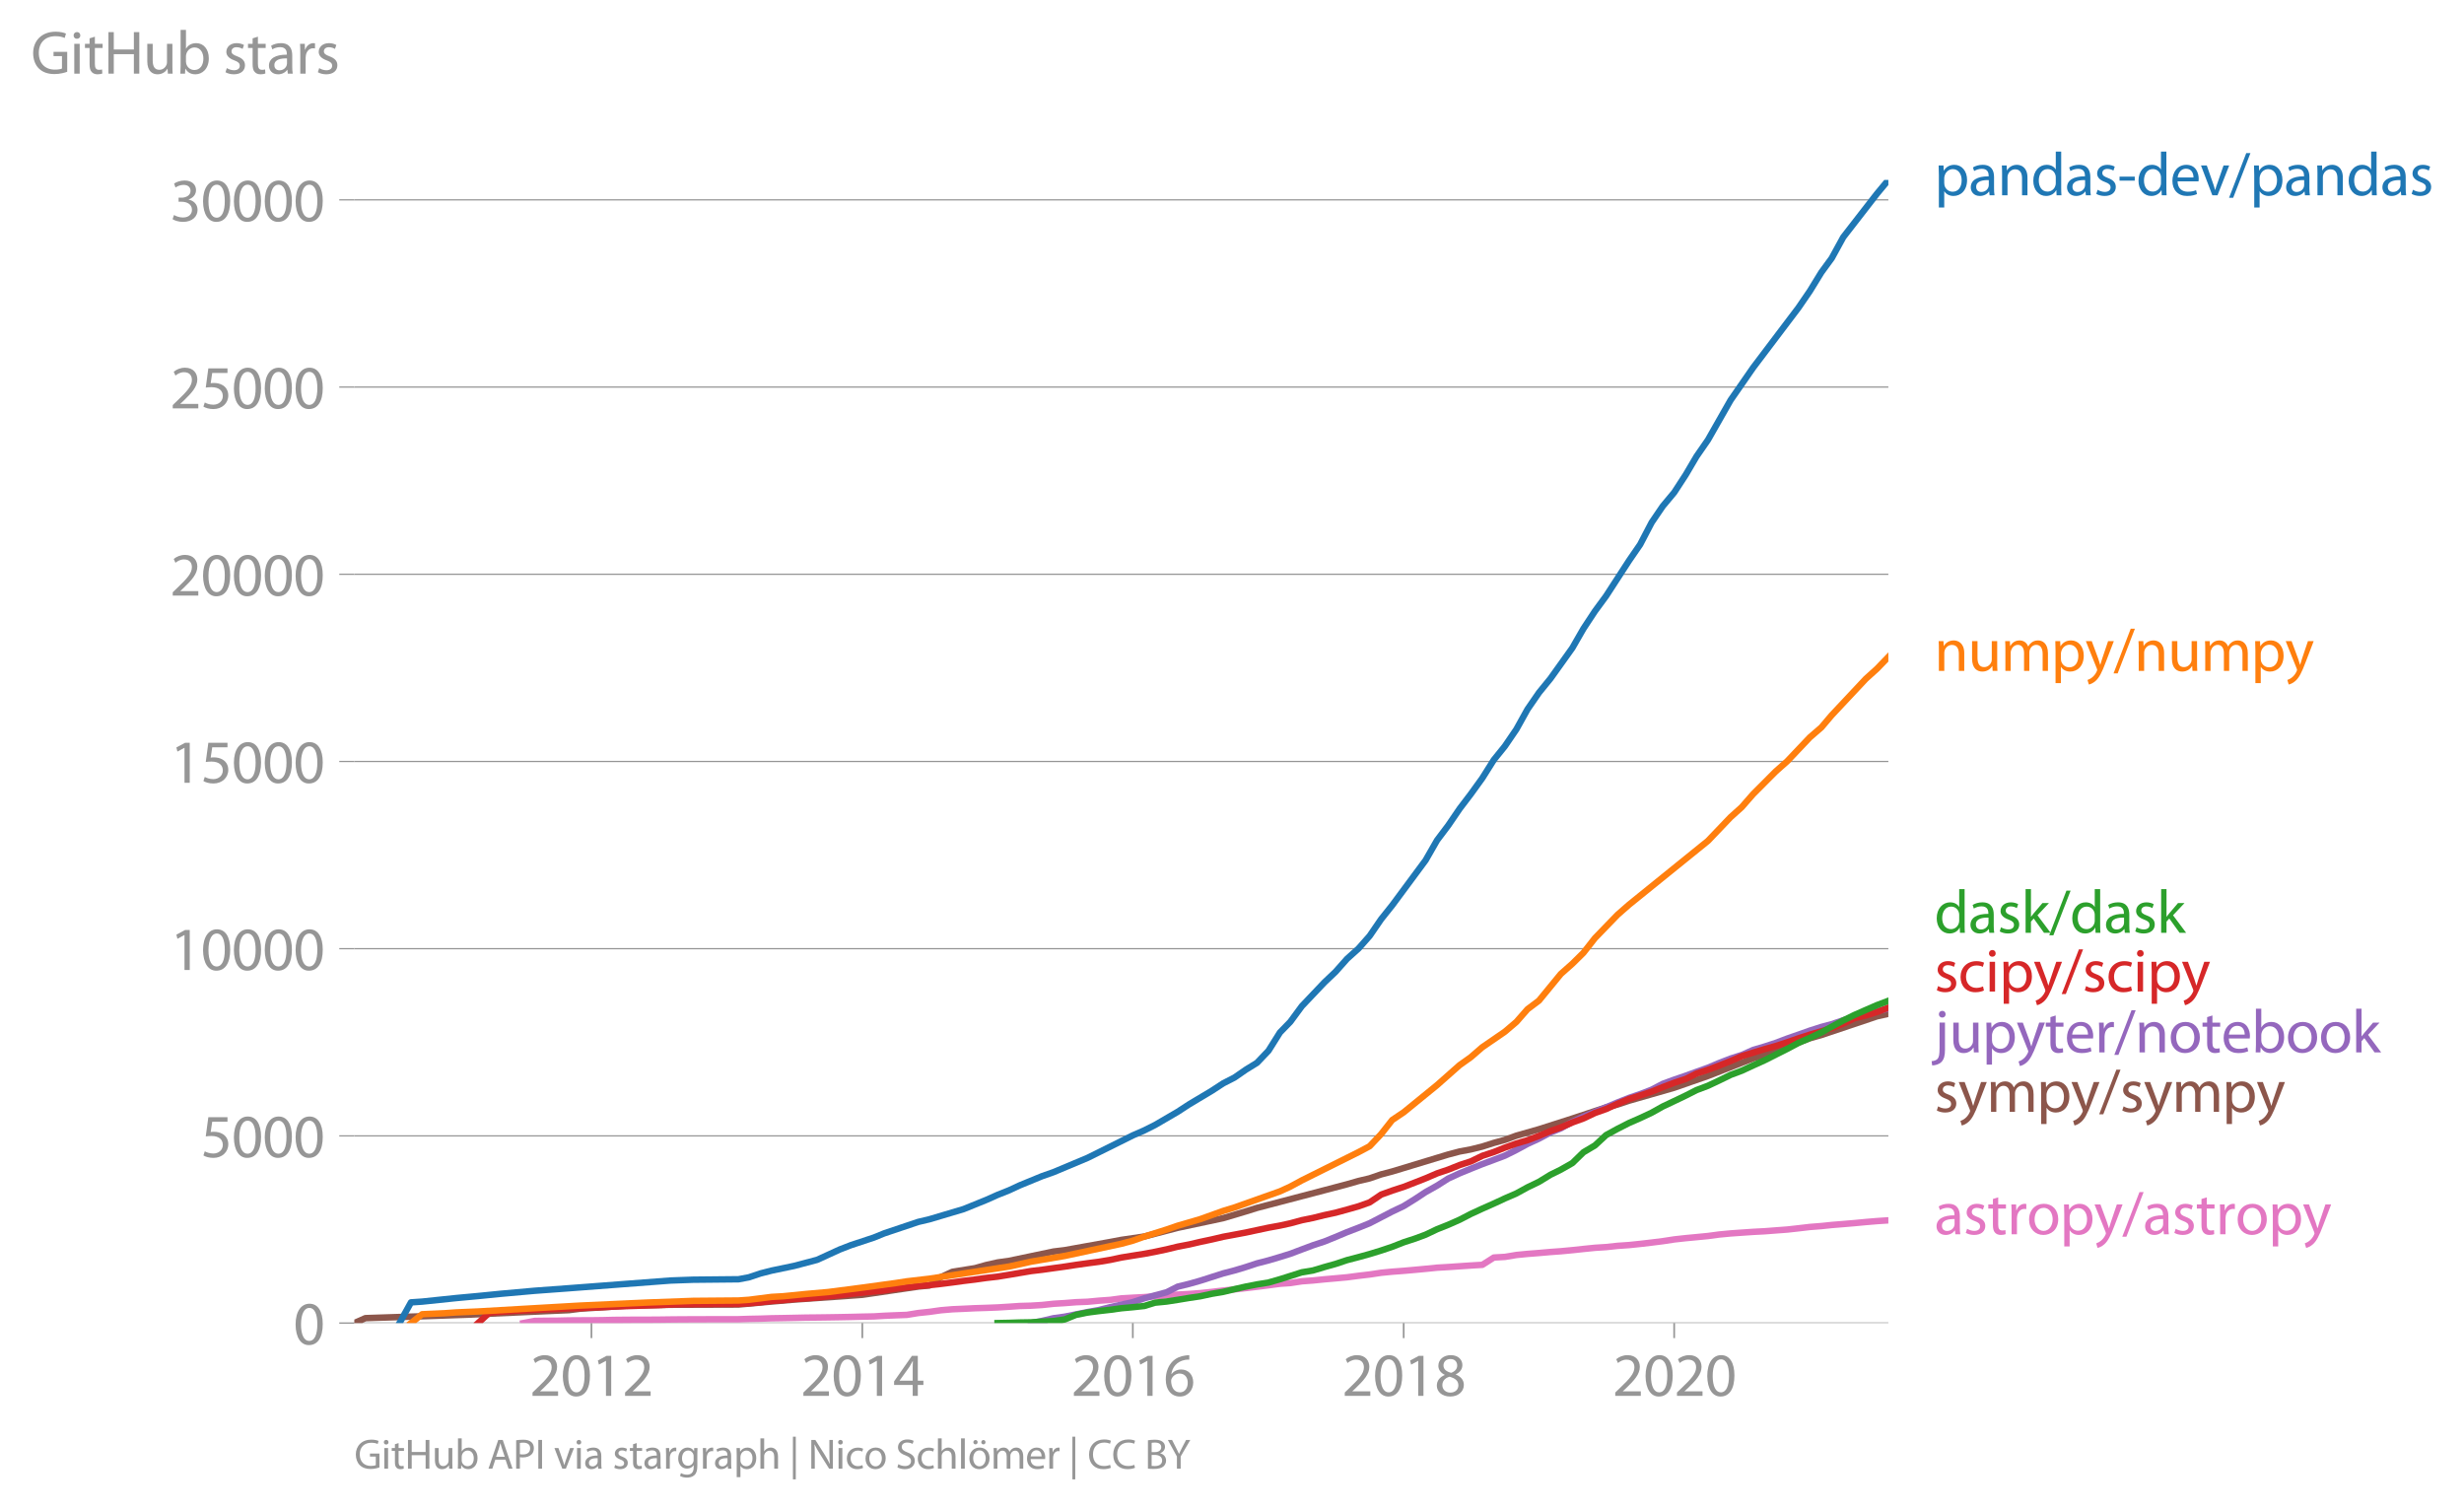 <svg xmlns:xlink="http://www.w3.org/1999/xlink" width="764.801" height="468.689" viewBox="0 0 573.6 351.517" xmlns="http://www.w3.org/2000/svg"><defs><style>*{stroke-linejoin:round;stroke-linecap:butt}</style></defs><g id="figure_1"><path d="M0 351.517h573.6V0H0v351.517z" style="fill:none" id="patch_1"/><g id="axes_1"><path d="M82.476 307.99h357.12V41.876H82.476V307.99z" style="fill:none" id="patch_2"/><g id="matplotlib.axis_1"><g id="xtick_1"><g id="line2d_1"><defs><path id="m9469449d18" d="M0 0v3.5" style="stroke:#969696;stroke-width:.4"/></defs><use xlink:href="#m9469449d18" x="137.683" y="307.989" style="fill:#969696;stroke:#969696;stroke-width:.4"/></g><g style="fill:#969696" transform="matrix(.14 0 0 -.14 123.32 324.93)" id="text_1"><defs><path id="MyriadPro-Regular-32" d="M2944 0v467H1075v13l333 307c877 845 1434 1466 1434 2234 0 595-378 1209-1274 1209-480 0-890-179-1178-422l180-397c192 160 505 352 883 352 621 0 825-390 825-813-6-627-486-1164-1548-2176L288 346V0h2656z" transform="scale(.016)"/><path id="MyriadPro-Regular-30" d="M1677 4230c-845 0-1447-768-1447-2163C243 691 794-70 1606-70c922 0 1447 780 1447 2195 0 1325-499 2105-1376 2105zm-32-435c582 0 845-672 845-1696 0-1062-276-1734-852-1734-512 0-844 614-844 1696 0 1133 358 1734 851 1734z" transform="scale(.016)"/><path id="MyriadPro-Regular-31" d="M1510 0h544v4160h-480l-908-486 108-429 724 390h12V0z" transform="scale(.016)"/></defs><use xlink:href="#MyriadPro-Regular-32"/><use xlink:href="#MyriadPro-Regular-30" x="51.3"/><use xlink:href="#MyriadPro-Regular-31" x="102.6"/><use xlink:href="#MyriadPro-Regular-32" x="153.9"/></g></g><g id="xtick_2"><use xlink:href="#m9469449d18" x="200.74" y="307.989" style="fill:#969696;stroke:#969696;stroke-width:.4" id="line2d_2"/><g style="fill:#969696" transform="matrix(.14 0 0 -.14 186.377 324.93)" id="text_2"><defs><path id="MyriadPro-Regular-34" d="M2560 0v1133h582v441h-582v2586h-608L96 1504v-371h1933V0h531zM666 1574v13l1017 1415c115 192 218 371 346 614h19c-13-218-19-435-19-653V1574H666z" transform="scale(.016)"/></defs><use xlink:href="#MyriadPro-Regular-32"/><use xlink:href="#MyriadPro-Regular-30" x="51.3"/><use xlink:href="#MyriadPro-Regular-31" x="102.6"/><use xlink:href="#MyriadPro-Regular-34" x="153.9"/></g></g><g id="xtick_3"><use xlink:href="#m9469449d18" x="263.71" y="307.989" style="fill:#969696;stroke:#969696;stroke-width:.4" id="line2d_3"/><g style="fill:#969696" transform="matrix(.14 0 0 -.14 249.347 324.93)" id="text_3"><defs><path id="MyriadPro-Regular-36" d="M2662 4224c-102 0-243-6-409-32-525-64-986-275-1331-614-410-410-704-1056-704-1876C218 621 800-70 1690-70c864 0 1382 704 1382 1465 0 813-518 1344-1254 1344-461 0-807-217-1005-480h-19c96 685 563 1331 1446 1479 160 25 307 32 422 25v461zM1690 365c-589 0-903 505-916 1190 0 103 26 186 64 250 154 301 468 512 807 512 518 0 857-359 857-954s-326-998-806-998h-6z" transform="scale(.016)"/></defs><use xlink:href="#MyriadPro-Regular-32"/><use xlink:href="#MyriadPro-Regular-30" x="51.3"/><use xlink:href="#MyriadPro-Regular-31" x="102.6"/><use xlink:href="#MyriadPro-Regular-36" x="153.9"/></g></g><g id="xtick_4"><use xlink:href="#m9469449d18" x="326.767" y="307.989" style="fill:#969696;stroke:#969696;stroke-width:.4" id="line2d_4"/><g style="fill:#969696" transform="matrix(.14 0 0 -.14 312.404 324.93)" id="text_4"><defs><path id="MyriadPro-Regular-38" d="M1062 2170c-512-218-825-589-825-1114C237 448 762-70 1632-70c794 0 1414 486 1414 1209 0 506-320 871-838 1075v20c512 243 685 620 685 972 0 519-403 1024-1210 1024-729 0-1286-448-1286-1107 0-358 198-717 659-934l6-19zm583-1831c-531 0-851 371-832 794 0 397 262 717 749 857 563-160 915-403 915-908 0-423-327-743-832-743zm6 3488c506 0 704-345 704-678 0-378-275-634-633-755-480 128-794 352-794 768 0 358 256 665 723 665z" transform="scale(.016)"/></defs><use xlink:href="#MyriadPro-Regular-32"/><use xlink:href="#MyriadPro-Regular-30" x="51.3"/><use xlink:href="#MyriadPro-Regular-31" x="102.6"/><use xlink:href="#MyriadPro-Regular-38" x="153.9"/></g></g><g id="xtick_5"><use xlink:href="#m9469449d18" x="389.737" y="307.989" style="fill:#969696;stroke:#969696;stroke-width:.4" id="line2d_5"/><g style="fill:#969696" transform="matrix(.14 0 0 -.14 375.374 324.93)" id="text_5"><use xlink:href="#MyriadPro-Regular-32"/><use xlink:href="#MyriadPro-Regular-30" x="51.3"/><use xlink:href="#MyriadPro-Regular-32" x="102.6"/><use xlink:href="#MyriadPro-Regular-30" x="153.9"/></g></g></g><g id="matplotlib.axis_2"><g id="ytick_1"><path d="M82.476 307.99h357.12" clip-path="url(#pde1dd93440)" style="fill:none;stroke:#969696;stroke-width:.3;stroke-linecap:square" id="line2d_6"/><g id="line2d_7"><defs><path id="mb71cfb594d" d="M0 0h-3.5" style="stroke:#969696;stroke-width:.3"/></defs><use xlink:href="#mb71cfb594d" x="82.476" y="307.989" style="fill:#969696;stroke:#969696;stroke-width:.3"/></g><use xlink:href="#MyriadPro-Regular-30" style="fill:#969696" transform="matrix(.14 0 0 -.14 68.295 312.96)" id="text_6"/></g><g id="ytick_2"><path d="M82.476 264.412h357.12" clip-path="url(#pde1dd93440)" style="fill:none;stroke:#969696;stroke-width:.3;stroke-linecap:square" id="line2d_8"/><use xlink:href="#mb71cfb594d" x="82.476" y="264.412" style="fill:#969696;stroke:#969696;stroke-width:.3" id="line2d_9"/><g style="fill:#969696" transform="matrix(.14 0 0 -.14 46.75 269.382)" id="text_7"><defs><path id="MyriadPro-Regular-35" d="M2771 4160H781L512 2163c154 19 339 45 576 45 832 0 1190-384 1197-922 0-556-455-902-986-902-377 0-717 128-889 230L269 186C467 58 851-70 1306-70c902 0 1548 608 1548 1420 0 525-268 884-595 1069-256 154-576 224-896 224-153 0-243-13-339-25l160 1068h1587v474z" transform="scale(.016)"/></defs><use xlink:href="#MyriadPro-Regular-35"/><use xlink:href="#MyriadPro-Regular-30" x="51.3"/><use xlink:href="#MyriadPro-Regular-30" x="102.6"/><use xlink:href="#MyriadPro-Regular-30" x="153.9"/></g></g><g id="ytick_3"><path d="M82.476 220.834h357.12" clip-path="url(#pde1dd93440)" style="fill:none;stroke:#969696;stroke-width:.3;stroke-linecap:square" id="line2d_10"/><use xlink:href="#mb71cfb594d" x="82.476" y="220.834" style="fill:#969696;stroke:#969696;stroke-width:.3" id="line2d_11"/><g style="fill:#969696" transform="matrix(.14 0 0 -.14 39.568 225.804)" id="text_8"><use xlink:href="#MyriadPro-Regular-31"/><use xlink:href="#MyriadPro-Regular-30" x="51.3"/><use xlink:href="#MyriadPro-Regular-30" x="102.6"/><use xlink:href="#MyriadPro-Regular-30" x="153.9"/><use xlink:href="#MyriadPro-Regular-30" x="205.2"/></g></g><g id="ytick_4"><path d="M82.476 177.256h357.12" clip-path="url(#pde1dd93440)" style="fill:none;stroke:#969696;stroke-width:.3;stroke-linecap:square" id="line2d_12"/><use xlink:href="#mb71cfb594d" x="82.476" y="177.256" style="fill:#969696;stroke:#969696;stroke-width:.3" id="line2d_13"/><g style="fill:#969696" transform="matrix(.14 0 0 -.14 39.568 182.226)" id="text_9"><use xlink:href="#MyriadPro-Regular-31"/><use xlink:href="#MyriadPro-Regular-35" x="51.3"/><use xlink:href="#MyriadPro-Regular-30" x="102.6"/><use xlink:href="#MyriadPro-Regular-30" x="153.9"/><use xlink:href="#MyriadPro-Regular-30" x="205.2"/></g></g><g id="ytick_5"><path d="M82.476 133.678h357.12" clip-path="url(#pde1dd93440)" style="fill:none;stroke:#969696;stroke-width:.3;stroke-linecap:square" id="line2d_14"/><use xlink:href="#mb71cfb594d" x="82.476" y="133.678" style="fill:#969696;stroke:#969696;stroke-width:.3" id="line2d_15"/><g style="fill:#969696" transform="matrix(.14 0 0 -.14 39.568 138.648)" id="text_10"><use xlink:href="#MyriadPro-Regular-32"/><use xlink:href="#MyriadPro-Regular-30" x="51.3"/><use xlink:href="#MyriadPro-Regular-30" x="102.6"/><use xlink:href="#MyriadPro-Regular-30" x="153.9"/><use xlink:href="#MyriadPro-Regular-30" x="205.2"/></g></g><g id="ytick_6"><path d="M82.476 90.1h357.12" clip-path="url(#pde1dd93440)" style="fill:none;stroke:#969696;stroke-width:.3;stroke-linecap:square" id="line2d_16"/><use xlink:href="#mb71cfb594d" x="82.476" y="90.101" style="fill:#969696;stroke:#969696;stroke-width:.3" id="line2d_17"/><g style="fill:#969696" transform="matrix(.14 0 0 -.14 39.568 95.07)" id="text_11"><use xlink:href="#MyriadPro-Regular-32"/><use xlink:href="#MyriadPro-Regular-35" x="51.3"/><use xlink:href="#MyriadPro-Regular-30" x="102.6"/><use xlink:href="#MyriadPro-Regular-30" x="153.9"/><use xlink:href="#MyriadPro-Regular-30" x="205.2"/></g></g><g id="ytick_7"><path d="M82.476 46.523h357.12" clip-path="url(#pde1dd93440)" style="fill:none;stroke:#969696;stroke-width:.3;stroke-linecap:square" id="line2d_18"/><use xlink:href="#mb71cfb594d" x="82.476" y="46.523" style="fill:#969696;stroke:#969696;stroke-width:.3" id="line2d_19"/><g style="fill:#969696" transform="matrix(.14 0 0 -.14 39.568 51.493)" id="text_12"><defs><path id="MyriadPro-Regular-33" d="M269 211C474 77 883-70 1350-70c999 0 1517 582 1517 1248 0 582-416 966-928 1068v13c512 186 768 551 768 979 0 506-371 992-1190 992-448 0-871-160-1088-320l147-409c179 128 499 275 832 275 518 0 730-294 730-627 0-493-519-704-928-704H896v-423h314c544 0 1068-249 1075-832 6-345-218-806-941-806-390 0-762 160-922 262L269 211z" transform="scale(.016)"/></defs><use xlink:href="#MyriadPro-Regular-33"/><use xlink:href="#MyriadPro-Regular-30" x="51.3"/><use xlink:href="#MyriadPro-Regular-30" x="102.6"/><use xlink:href="#MyriadPro-Regular-30" x="153.9"/><use xlink:href="#MyriadPro-Regular-30" x="205.2"/></g></g><g style="fill:#969696" transform="matrix(.14 0 0 -.14 7.2 17.14)" id="text_13"><defs><path id="MyriadPro-Regular-47" d="M3770 2266H2349v-448h877V531c-128-64-378-115-743-115-1005 0-1664 646-1664 1741 0 1081 685 1734 1735 1734 435 0 723-83 953-185l135 454c-186 90-576 198-1076 198-1446 0-2329-940-2336-2227 0-672 231-1248 602-1606 422-403 960-570 1613-570 582 0 1075 147 1325 237v2074z" transform="scale(.016)"/><path id="MyriadPro-Regular-69" d="M1030 0v3098H467V0h563zM749 4320c-205 0-352-154-352-352 0-192 141-346 339-346 224 0 365 154 358 346 0 198-134 352-345 352z" transform="scale(.016)"/><path id="MyriadPro-Regular-74" d="M595 3667v-569H115v-429h480V979c0-365 58-640 218-806C947 19 1158-70 1421-70c217 0 390 38 499 83l-26 422c-83-25-172-38-326-38-314 0-422 217-422 601v1671h806v429h-806v742l-551-173z" transform="scale(.016)"/><path id="MyriadPro-Regular-48" d="M486 4314V0h557v2022h2087V0h563v4314h-563V2509H1043v1805H486z" transform="scale(.016)"/><path id="MyriadPro-Regular-75" d="M3059 3098h-563V1197c0-103-19-205-51-288-103-250-365-512-743-512-512 0-691 397-691 985v1716H448V1286C448 198 1030-70 1517-70c550 0 877 326 1024 576h13l32-506h499c-19 243-26 525-26 845v2253z" transform="scale(.016)"/><path id="MyriadPro-Regular-62" d="M467 800c0-275-13-589-25-800h486l26 512h19c230-410 589-582 1037-582 691 0 1388 550 1388 1657 7 941-537 1581-1305 1581-499 0-858-224-1056-570h-13v1946H467V800zm557 998c0 90 19 167 32 231 115 429 474 691 858 691 601 0 921-531 921-1152 0-710-352-1190-941-1190-409 0-736 268-844 659-13 64-26 134-26 205v556z" transform="scale(.016)"/><path id="MyriadPro-Regular-73" d="M250 147C467 19 781-70 1120-70c736 0 1158 390 1158 934 0 461-275 730-812 934-404 154-589 269-589 525 0 231 185 423 518 423 288 0 512-103 634-180l141 410c-173 102-448 192-762 192-666 0-1069-410-1069-909 0-371 263-678 819-877 416-153 576-300 576-569 0-256-192-461-601-461-282 0-576 115-743 224L250 147z" transform="scale(.016)"/><path id="MyriadPro-Regular-61" d="M2643 1901c0 621-230 1267-1177 1267-391 0-762-109-1018-275l128-371c218 140 518 230 806 230 634 0 704-461 704-717v-64C890 1978 224 1568 224 819c0-448 320-889 947-889 442 0 775 217 947 460h20l44-390h512c-38 211-51 474-51 742v1159zm-544-858c0-57-13-121-32-179-89-262-345-518-749-518-288 0-531 172-531 537 0 602 698 711 1312 698v-538z" transform="scale(.016)"/><path id="MyriadPro-Regular-72" d="M467 0h557v1651c0 96 13 186 26 263 76 422 358 723 755 723 77 0 134-7 192-19v531c-51 13-96 19-160 19-378 0-717-262-858-678h-25l-20 608H442c19-288 25-602 25-967V0z" transform="scale(.016)"/></defs><use xlink:href="#MyriadPro-Regular-47"/><use xlink:href="#MyriadPro-Regular-69" x="64.6"/><use xlink:href="#MyriadPro-Regular-74" x="88"/><use xlink:href="#MyriadPro-Regular-48" x="121.1"/><use xlink:href="#MyriadPro-Regular-75" x="186.3"/><use xlink:href="#MyriadPro-Regular-62" x="241.4"/><use xlink:href="#MyriadPro-Regular-20" x="298.3"/><use xlink:href="#MyriadPro-Regular-73" x="319.5"/><use xlink:href="#MyriadPro-Regular-74" x="359.1"/><use xlink:href="#MyriadPro-Regular-61" x="392.2"/><use xlink:href="#MyriadPro-Regular-72" x="440.4"/><use xlink:href="#MyriadPro-Regular-73" x="473.1"/></g></g><path d="m121.811 307.99 2.674-.506 2.674-.035 2.588-.017 2.674-.061 2.588-.018 2.674-.009 2.674-.034 2.502-.061 2.674-.027 2.588-.017h2.674l2.588-.017 2.674-.035 2.674-.026 2.588-.01 2.674-.008 2.588-.017h5.348l2.415-.079 2.674-.052 2.588-.087 2.674-.044 2.588-.052 2.674-.061 2.674-.026 2.588-.035 2.674-.044 2.588-.052 2.674-.07 2.674-.052 2.415-.148 2.674-.113 2.588-.096 2.674-.436 2.588-.27 2.674-.375 2.674-.227 2.588-.113 2.674-.13 2.588-.08 2.674-.104 2.674-.165 2.416-.166 2.674-.078 2.587-.157 2.675-.288 2.587-.157 2.674-.209 2.675-.104 2.587-.245 2.674-.191 2.588-.349 2.674-.157 2.674-.14 2.502-.208 2.674-.166 2.588-.21 2.674-.147 2.588-.2 2.674-.28 2.674-.322 2.588-.27 2.674-.297 2.588-.313 2.674-.34 2.674-.358 2.415-.165 2.674-.41 2.588-.192 2.674-.27 2.588-.226 2.674-.244 2.674-.35 2.588-.304 2.674-.401 2.588-.253 2.674-.2 2.674-.236 2.415-.226 2.675-.27 2.587-.149 2.674-.183 2.588-.174 2.674-.157 2.674-1.7 2.588-.147 2.674-.445 2.588-.253 2.674-.209 2.674-.235 2.416-.174 2.674-.253 2.588-.28 2.674-.27 2.587-.165 2.675-.288 2.674-.183 2.587-.27 2.675-.313 2.587-.323 2.674-.41 2.675-.296 2.501-.235 2.674-.262 2.588-.348 2.674-.253 2.588-.183 2.674-.183 2.674-.14 2.588-.2 2.674-.2 2.588-.288 2.674-.314 2.674-.21 2.415-.252 2.674-.218 2.588-.218 2.674-.252 2.588-.218 2.674-.175" clip-path="url(#pde1dd93440)" style="fill:none;stroke:#e377c2;stroke-width:1.5;stroke-linecap:square" id="line2d_20"/><path d="m82.476 307.99 2.588-1.151 15.872-.523 7.936-.279 18.287-.828 5.262-.226 2.588-.332 10.524-.68 10.524-.244 15.872-.052 7.677-.697 5.262-.453 10.61-.732 5.262-.384 13.025-1.917 2.588-.244 2.674-1.961 2.674-1.23 5.262-.845 2.588-.732 2.674-.601 2.674-.375 10.352-2.17 2.587-.314 10.61-1.909 2.588-.488 5.348-.784 7.764-2.022 10.61-2.257 5.262-1.57 2.588-.81 15.7-4.113 5.261-1.386 2.674-.767 2.588-.61 2.674-.924 2.588-.68 13.025-3.948 2.674-.706 2.588-.48 2.674-.662 2.674-.854 2.588-.706 2.674-.976 5.262-1.499 7.764-2.484 5.262-1.743 2.587-.846 2.675-.68 2.674-.888 10.523-3.025 7.85-2.736 10.524-4.105 2.674-.785 2.588-.897 2.674-.802 2.588-1.177 2.674-1.01 2.674-.75 12.94-4.35 2.673-.6h0" clip-path="url(#pde1dd93440)" style="fill:none;stroke:#8c564b;stroke-width:1.5;stroke-linecap:square" id="line2d_21"/><path d="m239.989 307.99 2.587-.506 2.675-.628 2.587-.357 2.674-.54 2.675-.54 2.587-.454 2.674-.68 2.588-.584 2.674-.584 2.674-.889 2.502-.688 2.674-.715 2.588-1.307 2.674-.654 2.588-.732 2.674-.854 2.674-.854 2.588-.671 2.674-.802 2.588-.854 2.674-.689 2.674-.793 2.415-.75 2.674-1.01 2.588-.968 2.674-.88 2.588-1.055 2.674-1.124 2.674-1.028 2.588-1.046 2.674-1.386 2.588-1.342 2.674-1.273 2.674-1.656 2.415-1.595 2.675-1.499 2.587-1.647 2.674-1.229 2.588-1.063 2.674-1.072 2.674-.994 2.588-.976 2.674-1.333 2.588-1.404 2.674-1.228 2.674-1.439 2.416-.967 2.674-1.508 2.588-1.202 2.674-1.116 2.587-1.063 2.675-1.125 2.674-1.063 2.587-.88 2.675-1.029 2.587-1.36 2.674-.975 2.675-.916 2.501-.906 2.674-.959 2.588-1.09 2.674-1.036 2.588-.828 2.674-1.186 2.674-.793 2.588-.845 2.674-1.011 2.588-.898 2.674-.95 2.674-.854 2.415-.645 2.674-.906 2.588-.802 2.674-.75 2.588-.549 2.674-.645" clip-path="url(#pde1dd93440)" style="fill:none;stroke:#9467bd;stroke-width:1.5;stroke-linecap:square" id="line2d_22"/><g style="fill:#1f77b4" transform="matrix(.14 0 0 -.14 450.31 45.462)" id="text_14"><defs><path id="MyriadPro-Regular-70" d="M467-1267h557V416h13c185-307 544-486 953-486 730 0 1408 550 1408 1664 0 940-563 1574-1312 1574-505 0-870-224-1100-602h-13l-26 532H442c12-295 25-615 25-1012v-3353zm557 3059c0 77 19 160 38 230 109 423 468 698 852 698 595 0 921-531 921-1152 0-710-345-1197-941-1197-403 0-742 269-844 659-13 71-26 148-26 231v531z" transform="scale(.016)"/><path id="MyriadPro-Regular-6e" d="M467 0h563v1862c0 96 13 192 39 263 96 313 384 576 755 576 531 0 717-416 717-915V0h563v1850c0 1062-666 1318-1094 1318-512 0-871-288-1024-582h-13l-32 512H442c19-256 25-519 25-839V0z" transform="scale(.016)"/><path id="MyriadPro-Regular-64" d="M2579 4544V2694h-13c-140 250-460 474-934 474-755 0-1395-634-1389-1664C243 563 819-70 1568-70c506 0 883 262 1056 608h13l25-538h506c-19 211-26 525-26 800v3744h-563zm0-3245c0-89-6-166-25-243-103-422-448-672-826-672-608 0-915 518-915 1146 0 684 345 1196 928 1196 422 0 729-294 813-652 19-71 25-167 25-237v-538z" transform="scale(.016)"/><path id="MyriadPro-Regular-2d" d="M192 1939v-416h1581v416H192z" transform="scale(.016)"/><path id="MyriadPro-Regular-65" d="M2957 1446c6 58 19 148 19 263 0 569-269 1459-1280 1459-902 0-1453-736-1453-1670C243 563 813-70 1766-70c493 0 832 108 1031 198l-96 403c-211-89-455-160-858-160-563 0-1049 314-1062 1075h2176zM787 1850c45 390 295 915 864 915 634 0 787-557 781-915H787z" transform="scale(.016)"/><path id="MyriadPro-Regular-76" d="M83 3098 1261 0h537l1216 3098h-588l-602-1741c-102-282-192-538-262-794h-20c-64 256-147 512-249 794L685 3098H83z" transform="scale(.016)"/><path id="MyriadPro-Regular-2f" d="m422-256 1792 4640h-435L-6-256h428z" transform="scale(.016)"/></defs><use xlink:href="#MyriadPro-Regular-70"/><use xlink:href="#MyriadPro-Regular-61" x="56.9"/><use xlink:href="#MyriadPro-Regular-6e" x="105.1"/><use xlink:href="#MyriadPro-Regular-64" x="160.6"/><use xlink:href="#MyriadPro-Regular-61" x="217"/><use xlink:href="#MyriadPro-Regular-73" x="265.2"/><use xlink:href="#MyriadPro-Regular-2d" x="304.8"/><use xlink:href="#MyriadPro-Regular-64" x="335.5"/><use xlink:href="#MyriadPro-Regular-65" x="391.9"/><use xlink:href="#MyriadPro-Regular-76" x="442"/><use xlink:href="#MyriadPro-Regular-2f" x="490.1"/><use xlink:href="#MyriadPro-Regular-70" x="524.4"/><use xlink:href="#MyriadPro-Regular-61" x="581.3"/><use xlink:href="#MyriadPro-Regular-6e" x="629.5"/><use xlink:href="#MyriadPro-Regular-64" x="685"/><use xlink:href="#MyriadPro-Regular-61" x="741.4"/><use xlink:href="#MyriadPro-Regular-73" x="789.6"/></g><g style="fill:#ff7f0e" transform="matrix(.14 0 0 -.14 450.31 156.176)" id="text_15"><defs><path id="MyriadPro-Regular-6d" d="M467 0h551v1869c0 96 12 192 44 275 90 282 346 563 698 563 429 0 646-358 646-851V0h551v1914c0 102 19 204 45 281 96 275 345 512 665 512 455 0 672-358 672-953V0h551v1824c0 1075-608 1344-1018 1344-294 0-499-77-685-218-128-96-249-230-345-403h-13c-135 365-455 621-877 621-512 0-800-275-973-570h-19l-26 500H442c19-256 25-519 25-839V0z" transform="scale(.016)"/><path id="MyriadPro-Regular-79" d="M58 3098 1203 243c26-70 39-115 39-147s-20-77-45-134c-128-288-320-506-474-628-166-140-352-230-493-275l141-473c141 25 416 121 691 364 384 333 660 877 1063 1940l845 2208h-596l-614-1818c-77-224-141-461-198-646h-13c-51 185-128 428-199 633L672 3098H58z" transform="scale(.016)"/></defs><use xlink:href="#MyriadPro-Regular-6e"/><use xlink:href="#MyriadPro-Regular-75" x="55.5"/><use xlink:href="#MyriadPro-Regular-6d" x="110.6"/><use xlink:href="#MyriadPro-Regular-70" x="194"/><use xlink:href="#MyriadPro-Regular-79" x="250.9"/><use xlink:href="#MyriadPro-Regular-2f" x="298"/><use xlink:href="#MyriadPro-Regular-6e" x="332.3"/><use xlink:href="#MyriadPro-Regular-75" x="387.8"/><use xlink:href="#MyriadPro-Regular-6d" x="442.9"/><use xlink:href="#MyriadPro-Regular-70" x="526.3"/><use xlink:href="#MyriadPro-Regular-79" x="583.2"/></g><g style="fill:#2ca02c" transform="matrix(.14 0 0 -.14 450.31 217.145)" id="text_16"><defs><path id="MyriadPro-Regular-6b" d="M1024 4544H467V0h557v1165l288 320L2381 0h685L1702 1824l1197 1274h-678l-909-1069c-90-109-198-243-275-352h-13v2867z" transform="scale(.016)"/></defs><use xlink:href="#MyriadPro-Regular-64"/><use xlink:href="#MyriadPro-Regular-61" x="56.4"/><use xlink:href="#MyriadPro-Regular-73" x="104.6"/><use xlink:href="#MyriadPro-Regular-6b" x="144.2"/><use xlink:href="#MyriadPro-Regular-2f" x="191.1"/><use xlink:href="#MyriadPro-Regular-64" x="225.4"/><use xlink:href="#MyriadPro-Regular-61" x="281.8"/><use xlink:href="#MyriadPro-Regular-73" x="330"/><use xlink:href="#MyriadPro-Regular-6b" x="369.6"/></g><g style="fill:#d62728" transform="matrix(.14 0 0 -.14 450.31 230.823)" id="text_17"><defs><path id="MyriadPro-Regular-63" d="M2579 538c-160-71-371-154-691-154-614 0-1075 442-1075 1158 0 647 384 1172 1094 1172 307 0 519-71 653-148l128 436c-154 76-448 160-781 160-1011 0-1664-692-1664-1645C243 570 851-70 1786-70c416 0 742 108 889 185l-96 423z" transform="scale(.016)"/></defs><use xlink:href="#MyriadPro-Regular-73"/><use xlink:href="#MyriadPro-Regular-63" x="39.6"/><use xlink:href="#MyriadPro-Regular-69" x="84.4"/><use xlink:href="#MyriadPro-Regular-70" x="107.8"/><use xlink:href="#MyriadPro-Regular-79" x="164.7"/><use xlink:href="#MyriadPro-Regular-2f" x="211.8"/><use xlink:href="#MyriadPro-Regular-73" x="246.1"/><use xlink:href="#MyriadPro-Regular-63" x="285.7"/><use xlink:href="#MyriadPro-Regular-69" x="330.5"/><use xlink:href="#MyriadPro-Regular-70" x="353.9"/><use xlink:href="#MyriadPro-Regular-79" x="410.8"/></g><g style="fill:#9467bd" transform="matrix(.14 0 0 -.14 450.31 244.984)" id="text_18"><defs><path id="MyriadPro-Regular-6a" d="M-230-1350c300 0 710 102 960 352 275 281 371 672 371 1273v2823H538V493c0-743-58-992-212-1165C192-819-32-890-288-909l58-441zM826 4320c-212 0-359-154-359-352 0-186 135-346 346-346 224 0 358 160 352 346 0 198-135 352-339 352z" transform="scale(.016)"/><path id="MyriadPro-Regular-6f" d="M1779 3168c-857 0-1536-608-1536-1645C243 544 890-70 1728-70c749 0 1542 499 1542 1644 0 948-601 1594-1491 1594zm-13-422c666 0 928-666 928-1191 0-697-403-1203-940-1203-551 0-941 512-941 1190 0 589 288 1204 953 1204z" transform="scale(.016)"/></defs><use xlink:href="#MyriadPro-Regular-6a"/><use xlink:href="#MyriadPro-Regular-75" x="24.3"/><use xlink:href="#MyriadPro-Regular-70" x="79.4"/><use xlink:href="#MyriadPro-Regular-79" x="136.3"/><use xlink:href="#MyriadPro-Regular-74" x="183.4"/><use xlink:href="#MyriadPro-Regular-65" x="216.5"/><use xlink:href="#MyriadPro-Regular-72" x="266.6"/><use xlink:href="#MyriadPro-Regular-2f" x="299.3"/><use xlink:href="#MyriadPro-Regular-6e" x="333.6"/><use xlink:href="#MyriadPro-Regular-6f" x="389.1"/><use xlink:href="#MyriadPro-Regular-74" x="444"/><use xlink:href="#MyriadPro-Regular-65" x="477.1"/><use xlink:href="#MyriadPro-Regular-62" x="527.2"/><use xlink:href="#MyriadPro-Regular-6f" x="584.1"/><use xlink:href="#MyriadPro-Regular-6f" x="639"/><use xlink:href="#MyriadPro-Regular-6b" x="693.9"/></g><g style="fill:#8c564b" transform="matrix(.14 0 0 -.14 450.31 258.823)" id="text_19"><use xlink:href="#MyriadPro-Regular-73"/><use xlink:href="#MyriadPro-Regular-79" x="39.6"/><use xlink:href="#MyriadPro-Regular-6d" x="86.7"/><use xlink:href="#MyriadPro-Regular-70" x="170.1"/><use xlink:href="#MyriadPro-Regular-79" x="227"/><use xlink:href="#MyriadPro-Regular-2f" x="274.1"/><use xlink:href="#MyriadPro-Regular-73" x="308.4"/><use xlink:href="#MyriadPro-Regular-79" x="348"/><use xlink:href="#MyriadPro-Regular-6d" x="395.1"/><use xlink:href="#MyriadPro-Regular-70" x="478.5"/><use xlink:href="#MyriadPro-Regular-79" x="535.4"/></g><g style="fill:#e377c2" transform="matrix(.14 0 0 -.14 450.31 287.32)" id="text_20"><use xlink:href="#MyriadPro-Regular-61"/><use xlink:href="#MyriadPro-Regular-73" x="48.2"/><use xlink:href="#MyriadPro-Regular-74" x="87.8"/><use xlink:href="#MyriadPro-Regular-72" x="120.9"/><use xlink:href="#MyriadPro-Regular-6f" x="153.6"/><use xlink:href="#MyriadPro-Regular-70" x="208.5"/><use xlink:href="#MyriadPro-Regular-79" x="265.4"/><use xlink:href="#MyriadPro-Regular-2f" x="312.5"/><use xlink:href="#MyriadPro-Regular-61" x="346.8"/><use xlink:href="#MyriadPro-Regular-73" x="395"/><use xlink:href="#MyriadPro-Regular-74" x="434.6"/><use xlink:href="#MyriadPro-Regular-72" x="467.7"/><use xlink:href="#MyriadPro-Regular-6f" x="500.4"/><use xlink:href="#MyriadPro-Regular-70" x="555.3"/><use xlink:href="#MyriadPro-Regular-79" x="612.2"/></g><g style="fill:#969696" transform="matrix(.097 0 0 -.097 82.476 341.888)" id="text_21"><defs><path id="MyriadPro-Regular-41" d="M2714 1357 3174 0h596L2298 4314h-672L160 0h576l448 1357h1530zm-1415 435 423 1248c83 262 153 525 217 781h13c64-250 128-506 224-787l422-1242H1299z" transform="scale(.016)"/><path id="MyriadPro-Regular-50" d="M486 0h557v1728c128-32 282-38 448-38 544 0 1024 160 1319 473 217 224 332 531 332 922 0 384-140 697-377 902-256 231-659 359-1210 359-448 0-800-39-1069-84V0zm557 3859c96 26 282 45 525 45 614 0 1018-275 1018-845 0-595-410-921-1082-921-186 0-339 12-461 44v1677z" transform="scale(.016)"/><path id="MyriadPro-Regular-49" d="M486 4314V0h557v4314H486z" transform="scale(.016)"/><path id="MyriadPro-Regular-67" d="M3110 2246c0 378 13 628 26 852h-493l-25-468h-13c-135 256-429 538-967 538-710 0-1395-595-1395-1645C243 666 794 13 1562 13c480 0 812 230 985 518h13V186c0-781-422-1082-998-1082-384 0-704 115-909 243l-141-429c250-166 659-256 1030-256 391 0 826 90 1127 372 301 268 441 704 441 1414v1798zm-556-928c0-96-13-204-45-300-122-359-435-576-781-576-608 0-915 505-915 1113 0 717 384 1171 921 1171 410 0 685-268 788-595 25-77 32-160 32-256v-557z" transform="scale(.016)"/><path id="MyriadPro-Regular-68" d="M467 0h563v1869c0 109 7 192 39 269 102 307 390 563 755 563 531 0 717-423 717-922V0h563v1843c0 1069-666 1325-1082 1325-211 0-409-64-576-160-172-96-313-237-403-397h-13v1933H467V0z" transform="scale(.016)"/><path id="MyriadPro-Regular-7c" d="M550 4800v-6400h429v6400H550z" transform="scale(.016)"/><path id="MyriadPro-Regular-4e" d="M1011 0v1843c0 717-13 1235-45 1779l20 7c217-467 505-960 806-1440L3162 0h563v4314h-525V2509c0-672 13-1197 64-1773l-13-6c-205 441-454 896-774 1401L1094 4314H486V0h525z" transform="scale(.016)"/><path id="MyriadPro-Regular-53" d="M269 211C499 58 954-70 1370-70c1017 0 1510 582 1510 1248 0 633-371 985-1101 1267-595 230-857 429-857 832 0 294 224 646 812 646 391 0 679-128 820-205l153 455c-192 109-512 211-953 211-839 0-1396-499-1396-1171 0-608 436-973 1140-1223 582-224 812-454 812-857 0-435-332-736-902-736-384 0-749 128-998 281L269 211z" transform="scale(.016)"/><path id="MyriadPro-Regular-6c" d="M467 0h563v4544H467V0z" transform="scale(.016)"/><path id="MyriadPro-Regular-f6" d="M1165 3648c185 0 313 154 313 326 0 186-134 327-313 327s-327-147-327-327c0-172 135-326 320-326h7zm1184 0c185 0 313 154 313 326 0 186-134 327-313 327s-320-147-320-327c0-172 128-326 313-326h7zm-570-480c-857 0-1536-608-1536-1645C243 544 890-70 1728-70c749 0 1542 499 1542 1644 0 948-601 1594-1491 1594zm-13-422c666 0 928-666 928-1191 0-697-403-1203-940-1203-551 0-941 512-941 1190 0 589 288 1204 953 1204z" transform="scale(.016)"/><path id="MyriadPro-Regular-43" d="M3386 582c-224-108-570-179-909-179-1050 0-1658 679-1658 1735 0 1132 672 1779 1683 1779 359 0 660-77 871-179l134 454c-147 77-486 192-1024 192-1337 0-2253-915-2253-2266C230 704 1146-70 2362-70c524 0 934 108 1139 211l-115 441z" transform="scale(.016)"/><path id="MyriadPro-Regular-42" d="M486 13c186-26 480-51 864-51 704 0 1191 128 1492 403 217 211 364 493 364 864 0 640-480 979-889 1081v13c454 167 729 531 729 947 0 340-134 596-358 762-269 218-627 314-1184 314-390 0-774-39-1018-90V13zm557 3865c90 20 237 39 493 39 563 0 947-199 947-704 0-416-345-723-934-723h-506v1388zm0-1811h461c608 0 1114-243 1114-832 0-627-532-838-1108-838-198 0-358 6-467 25v1645z" transform="scale(.016)"/><path id="MyriadPro-Regular-59" d="M2010 0v1837l1446 2477h-634l-620-1191c-167-326-314-608-436-889h-12c-135 300-263 563-429 889L717 4314H83l1363-2484V0h564z" transform="scale(.016)"/></defs><use xlink:href="#MyriadPro-Regular-47"/><use xlink:href="#MyriadPro-Regular-69" x="64.6"/><use xlink:href="#MyriadPro-Regular-74" x="88"/><use xlink:href="#MyriadPro-Regular-48" x="121.1"/><use xlink:href="#MyriadPro-Regular-75" x="186.3"/><use xlink:href="#MyriadPro-Regular-62" x="241.4"/><use xlink:href="#MyriadPro-Regular-20" x="298.3"/><use xlink:href="#MyriadPro-Regular-41" x="319.5"/><use xlink:href="#MyriadPro-Regular-50" x="380.7"/><use xlink:href="#MyriadPro-Regular-49" x="433.9"/><use xlink:href="#MyriadPro-Regular-20" x="457.8"/><use xlink:href="#MyriadPro-Regular-76" x="479"/><use xlink:href="#MyriadPro-Regular-69" x="527.1"/><use xlink:href="#MyriadPro-Regular-61" x="550.5"/><use xlink:href="#MyriadPro-Regular-20" x="598.7"/><use xlink:href="#MyriadPro-Regular-73" x="619.9"/><use xlink:href="#MyriadPro-Regular-74" x="659.5"/><use xlink:href="#MyriadPro-Regular-61" x="692.6"/><use xlink:href="#MyriadPro-Regular-72" x="740.8"/><use xlink:href="#MyriadPro-Regular-67" x="773.5"/><use xlink:href="#MyriadPro-Regular-72" x="829.4"/><use xlink:href="#MyriadPro-Regular-61" x="862.1"/><use xlink:href="#MyriadPro-Regular-70" x="910.3"/><use xlink:href="#MyriadPro-Regular-68" x="967.2"/><use xlink:href="#MyriadPro-Regular-20" x="1022.7"/><use xlink:href="#MyriadPro-Regular-7c" x="1043.9"/><use xlink:href="#MyriadPro-Regular-20" x="1067.8"/><use xlink:href="#MyriadPro-Regular-4e" x="1089"/><use xlink:href="#MyriadPro-Regular-69" x="1154.8"/><use xlink:href="#MyriadPro-Regular-63" x="1178.2"/><use xlink:href="#MyriadPro-Regular-6f" x="1223"/><use xlink:href="#MyriadPro-Regular-20" x="1277.9"/><use xlink:href="#MyriadPro-Regular-53" x="1299.1"/><use xlink:href="#MyriadPro-Regular-63" x="1348.4"/><use xlink:href="#MyriadPro-Regular-68" x="1393.2"/><use xlink:href="#MyriadPro-Regular-6c" x="1448.7"/><use xlink:href="#MyriadPro-Regular-f6" x="1472.3"/><use xlink:href="#MyriadPro-Regular-6d" x="1527.2"/><use xlink:href="#MyriadPro-Regular-65" x="1610.6"/><use xlink:href="#MyriadPro-Regular-72" x="1660.7"/><use xlink:href="#MyriadPro-Regular-20" x="1693.4"/><use xlink:href="#MyriadPro-Regular-7c" x="1714.6"/><use xlink:href="#MyriadPro-Regular-20" x="1738.5"/><use xlink:href="#MyriadPro-Regular-43" x="1759.7"/><use xlink:href="#MyriadPro-Regular-43" x="1817.7"/><use xlink:href="#MyriadPro-Regular-20" x="1875.7"/><use xlink:href="#MyriadPro-Regular-42" x="1896.9"/><use xlink:href="#MyriadPro-Regular-59" x="1951.1"/></g><path d="m111.287 307.99 2.674-2.45 2.588-.165 2.674-.192 2.588-.122 2.674-.148 2.674-.114 2.588-.087 2.674-.14 2.588-.06 2.674-.148 2.674-.087 2.502-.122 2.674-.105 2.588-.078 2.674-.096 2.588-.07 2.674-.13 2.674-.08 2.588-.008 2.674-.009 2.588-.035 2.674-.008 2.674-.018 2.415-.14 2.674-.234 2.588-.314 2.674-.192 2.588-.244 2.674-.157 2.674-.2 2.588-.288 2.674-.227 2.588-.322 2.674-.288 2.674-.279 2.415-.244 2.674-.427 2.588-.287 2.674-.314 2.588-.21 2.674-.287 2.674-.34 2.588-.357 2.674-.323 2.588-.366 2.674-.305 2.674-.435 2.416-.41 2.674-.453 2.587-.305 2.675-.375 2.587-.357 2.674-.41 2.675-.375 2.587-.34 2.674-.444 2.588-.55 2.674-.435 2.674-.427 2.502-.47 2.674-.567 2.588-.628 2.674-.514 2.588-.601 2.674-.567 2.674-.627 2.588-.48 2.674-.505 2.588-.558 2.674-.567 2.674-.488 2.415-.531 2.674-.724 2.588-.523 2.674-.662 2.588-.558 2.674-.732 2.674-.758 2.588-.924 2.674-1.804 2.588-.933 2.674-.871 2.674-1.037 2.415-.95 2.675-1.15 2.587-.872 2.674-1.072 2.588-.846 2.674-1.298 2.674-.88 2.588-1.03 2.674-.958 2.588-.758 2.674-1.011 2.674-1.124 2.416-.855 2.674-1.15 2.588-.941 2.674-1.264 2.587-.915 2.675-1.23 2.674-1.115 2.587-.819 2.675-.889 2.587-1.054 2.674-1.02 2.675-.88 2.501-1.264 2.674-.872 2.588-.967 2.674-1.064 2.588-1.133 2.674-.836 2.674-.81 2.588-.724 2.674-.872 2.588-.906 2.674-.872 2.674-.775 2.415-.75 2.674-1.046 2.588-1.229 2.674-.662 2.588-.793 2.674-1.037" clip-path="url(#pde1dd93440)" style="fill:none;stroke:#d62728;stroke-width:1.5;stroke-linecap:square" id="line2d_23"/><path d="m232.225 307.99 2.674-.053 2.416-.078 2.674-.044 2.587-.157 2.675-.148 2.587-.366 2.674-1.08 2.675-.532 2.587-.332 2.674-.305 2.588-.357 2.674-.244 2.674-.288 2.502-.767 2.674-.261 2.588-.401 2.674-.444 2.588-.384 2.674-.575 2.674-.453 2.588-.62 2.674-.61 2.588-.505 2.674-.436 2.674-.767 2.415-.758 2.674-.854 2.588-.427 2.674-.802 2.588-.723 2.674-.89 2.674-.696 2.588-.715 2.674-.82 2.588-.87 2.674-1.047 2.674-.871 2.415-.898 2.675-1.273 2.587-1.028 2.674-1.185 2.588-1.342 2.674-1.23 2.674-1.185 2.588-1.202 2.674-1.16 2.588-1.42 2.674-1.29 2.674-1.639 2.416-1.194 2.674-1.525 2.588-2.519 2.674-1.586 2.587-2.405 2.675-1.465 2.674-1.36 2.587-1.132 2.675-1.255 2.587-1.447 2.674-1.264 2.675-1.281 2.501-1.273 2.674-1.01 2.588-1.22 2.674-1.308 2.588-.967 2.674-1.238 2.674-1.212 2.588-1.307 2.674-1.342 2.588-1.386 2.674-1.176 2.674-1.264 2.415-1.334 2.674-1.446 2.588-1.273 2.674-1.177 2.588-1.124 2.674-1.01" clip-path="url(#pde1dd93440)" style="fill:none;stroke:#2ca02c;stroke-width:1.5;stroke-linecap:square" id="line2d_24"/><path d="m95.674 307.99 2.588-2.057 5.262-.236 2.674-.192 5.09-.217 23.721-1.369 15.786-.714 10.524-.384 10.61-.087 2.415-.166 5.262-.67 2.674-.149 5.262-.523 5.262-.462 7.936-1.028 7.763-1.064 2.588-.4 5.262-.61 18.546-2.833 5.09-1.133 7.85-1.334 13.197-2.832 2.674-.724 2.674-.95 5.176-1.638 2.588-.89 5.262-1.533 5.348-1.917 2.588-.794 10.61-3.756 2.415-1.107 2.674-1.447 13.198-6.571 2.588-1.377 2.674-2.824 2.588-3.286 2.674-1.795 7.764-6.328 5.261-4.654 2.588-1.839 2.674-2.318 5.262-3.617 2.674-2.275 2.588-2.954 2.674-2.014 5.09-6.205 2.674-2.37 2.588-2.554 2.674-3.408 5.262-5.439 2.674-2.344 18.373-14.86 5.262-5.508 2.588-2.328 2.674-3.059 5.262-5.281 2.674-2.37 5.262-5.553 2.674-2.31 2.415-2.85 7.936-8.462 2.588-2.336 2.674-2.771h0" clip-path="url(#pde1dd93440)" style="fill:none;stroke:#ff7f0e;stroke-width:1.5;stroke-linecap:square" id="line2d_25"/><path d="m93 307.99 2.674-4.82 2.588-.175 7.936-.828 5.09-.47 5.261-.523 7.936-.706 7.936-.584 23.636-1.795 5.262-.192 10.61-.105 2.415-.453 2.674-.898 2.588-.662 5.262-1.098 5.348-1.412 5.262-2.406 2.588-1.002 5.348-1.77 2.415-.984 7.936-2.667 2.588-.61 7.936-2.362 5.262-2.127 2.674-1.194 2.674-1.063 2.416-1.124 5.261-2.162 2.675-.941 7.936-3.33 10.523-5.229 2.674-1.168 2.502-1.255 5.262-3.067 2.674-1.744 5.262-3.146 2.674-1.743 2.588-1.325 2.674-1.847 2.588-1.595 2.674-2.807 2.674-4.262 2.415-2.484 2.674-3.634 5.262-5.543 2.588-2.458 2.674-3.016 2.674-2.405 2.588-2.928 2.674-3.896 2.588-3.242 7.763-10.477 2.675-4.662 2.587-3.426 2.674-3.922 2.588-3.399 2.674-3.704 2.674-4.244 2.588-3.208 2.674-3.922 2.588-4.654 2.674-3.878 2.674-3.286 5.09-7.12 2.588-4.498 2.674-4.061 2.587-3.521 5.349-8.245 2.587-3.757 2.675-5.116 2.587-3.8 2.674-3.207 2.675-4.114 2.501-4.253 2.674-3.86 5.262-9.24 5.262-7.59 7.936-10.494 2.588-3.417 2.674-3.904 2.674-4.358 2.415-3.303 2.674-4.872 7.85-10.119 2.674-3.225h0" clip-path="url(#pde1dd93440)" style="fill:none;stroke:#1f77b4;stroke-width:1.5;stroke-linecap:square" id="line2d_26"/></g></g><defs><clipPath id="pde1dd93440"><path d="M82.476 41.877h357.12v266.112H82.476z"/></clipPath></defs></svg>